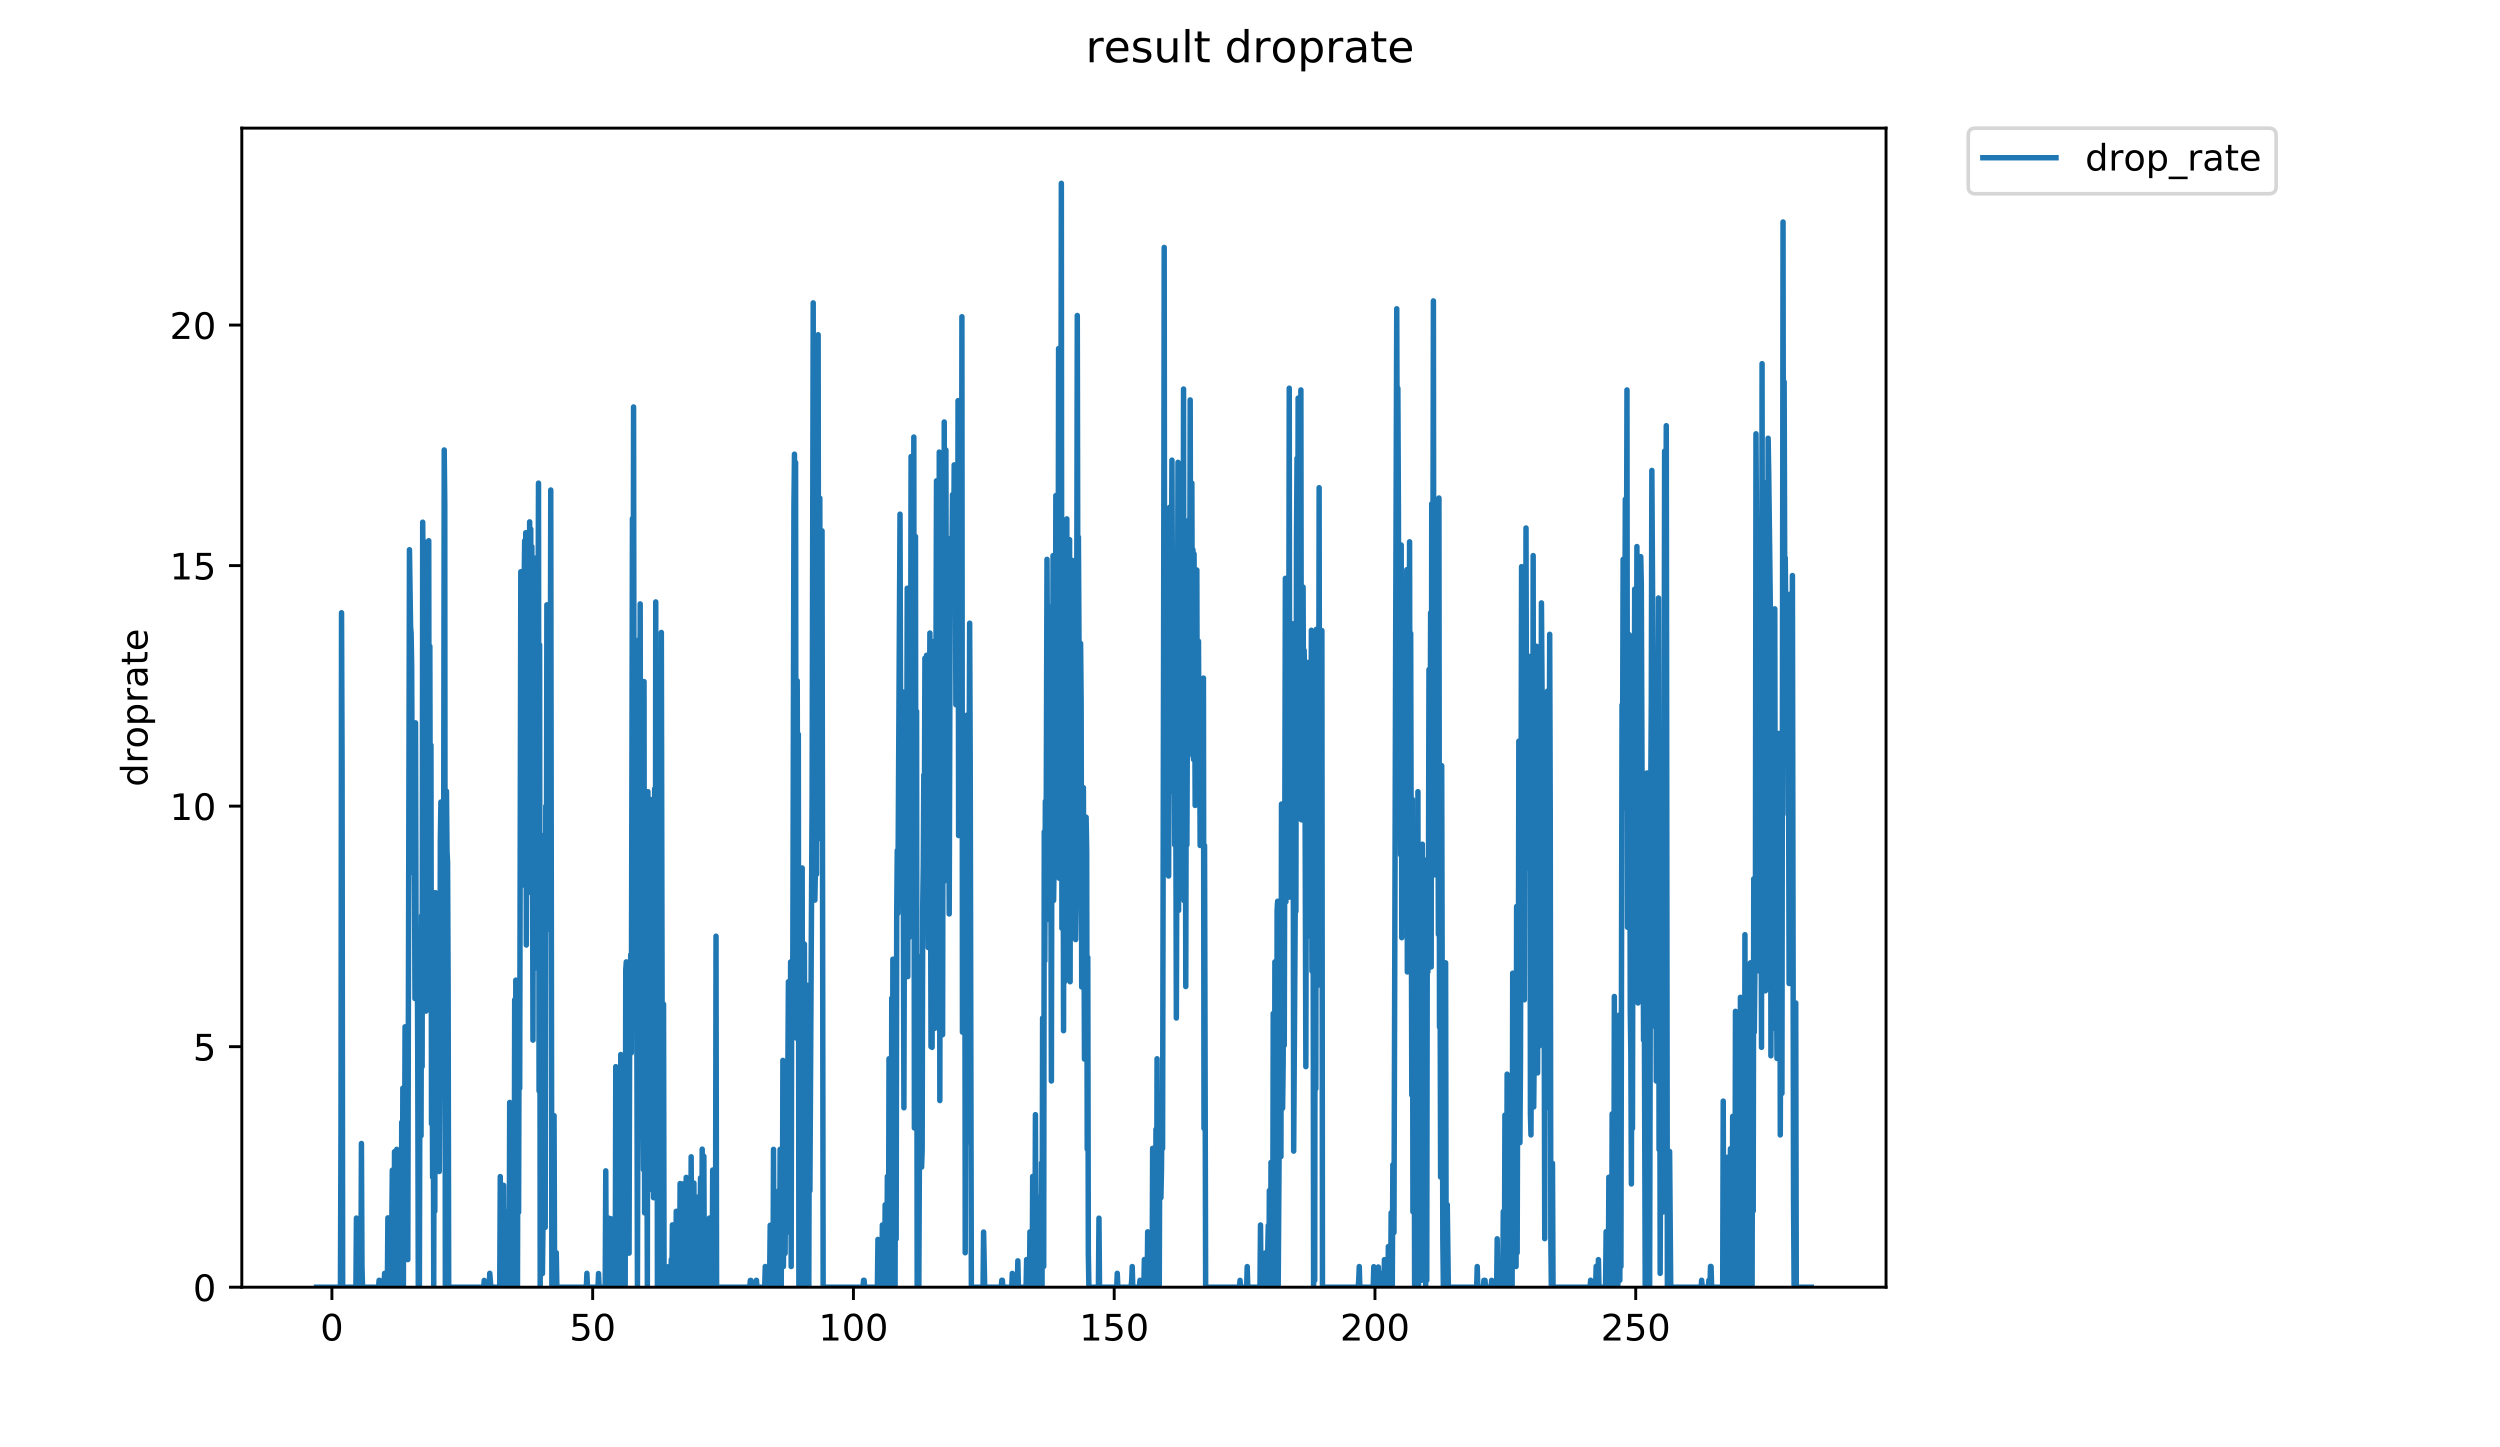 <?xml version="1.0" encoding="utf-8" standalone="no"?>
<!DOCTYPE svg PUBLIC "-//W3C//DTD SVG 1.1//EN"
  "http://www.w3.org/Graphics/SVG/1.1/DTD/svg11.dtd">
<!-- Created with matplotlib (https://matplotlib.org/) -->
<svg height="396pt" version="1.1" viewBox="0 0 684 396" width="684pt" xmlns="http://www.w3.org/2000/svg" xmlns:xlink="http://www.w3.org/1999/xlink">
 <defs>
  <style type="text/css">
*{stroke-linecap:butt;stroke-linejoin:round;}
  </style>
 </defs>
 <g id="figure_1">
  <g id="patch_1">
   <path d="M 0 396 
L 684 396 
L 684 0 
L 0 0 
z
" style="fill:#ffffff;"/>
  </g>
  <g id="axes_1">
   <g id="patch_2">
    <path d="M 66.159 352.174 
L 516.019 352.174 
L 516.019 35.062 
L 66.159 35.062 
z
" style="fill:#ffffff;"/>
   </g>
   <g id="matplotlib.axis_1">
    <g id="xtick_1">
     <g id="line2d_1">
      <defs>
       <path d="M 0 0 
L 0 3.5 
" id="m11b74fe318" style="stroke:#000000;stroke-width:0.8;"/>
      </defs>
      <g>
       <use style="stroke:#000000;stroke-width:0.8;" x="90.809" xlink:href="#m11b74fe318" y="352.174"/>
      </g>
     </g>
     <g id="text_1">
      <!-- 0 -->
      <defs>
       <path d="M 31.781 66.406 
Q 24.172 66.406 20.328 58.906 
Q 16.5 51.422 16.5 36.375 
Q 16.5 21.391 20.328 13.891 
Q 24.172 6.391 31.781 6.391 
Q 39.453 6.391 43.281 13.891 
Q 47.125 21.391 47.125 36.375 
Q 47.125 51.422 43.281 58.906 
Q 39.453 66.406 31.781 66.406 
z
M 31.781 74.219 
Q 44.047 74.219 50.516 64.516 
Q 56.984 54.828 56.984 36.375 
Q 56.984 17.969 50.516 8.266 
Q 44.047 -1.422 31.781 -1.422 
Q 19.531 -1.422 13.062 8.266 
Q 6.594 17.969 6.594 36.375 
Q 6.594 54.828 13.062 64.516 
Q 19.531 74.219 31.781 74.219 
z
" id="DejaVuSans-48"/>
      </defs>
      <g transform="translate(87.627 366.773)scale(0.1 -0.1)">
       <use xlink:href="#DejaVuSans-48"/>
      </g>
     </g>
    </g>
    <g id="xtick_2">
     <g id="line2d_2">
      <g>
       <use style="stroke:#000000;stroke-width:0.8;" x="162.154" xlink:href="#m11b74fe318" y="352.174"/>
      </g>
     </g>
     <g id="text_2">
      <!-- 50 -->
      <defs>
       <path d="M 10.797 72.906 
L 49.516 72.906 
L 49.516 64.594 
L 19.828 64.594 
L 19.828 46.734 
Q 21.969 47.469 24.109 47.828 
Q 26.266 48.188 28.422 48.188 
Q 40.625 48.188 47.75 41.5 
Q 54.891 34.812 54.891 23.391 
Q 54.891 11.625 47.562 5.094 
Q 40.234 -1.422 26.906 -1.422 
Q 22.312 -1.422 17.547 -0.641 
Q 12.797 0.141 7.719 1.703 
L 7.719 11.625 
Q 12.109 9.234 16.797 8.062 
Q 21.484 6.891 26.703 6.891 
Q 35.156 6.891 40.078 11.328 
Q 45.016 15.766 45.016 23.391 
Q 45.016 31 40.078 35.438 
Q 35.156 39.891 26.703 39.891 
Q 22.75 39.891 18.812 39.016 
Q 14.891 38.141 10.797 36.281 
z
" id="DejaVuSans-53"/>
      </defs>
      <g transform="translate(155.791 366.773)scale(0.1 -0.1)">
       <use xlink:href="#DejaVuSans-53"/>
       <use x="63.623" xlink:href="#DejaVuSans-48"/>
      </g>
     </g>
    </g>
    <g id="xtick_3">
     <g id="line2d_3">
      <g>
       <use style="stroke:#000000;stroke-width:0.8;" x="233.499" xlink:href="#m11b74fe318" y="352.174"/>
      </g>
     </g>
     <g id="text_3">
      <!-- 100 -->
      <defs>
       <path d="M 12.406 8.297 
L 28.516 8.297 
L 28.516 63.922 
L 10.984 60.406 
L 10.984 69.391 
L 28.422 72.906 
L 38.281 72.906 
L 38.281 8.297 
L 54.391 8.297 
L 54.391 0 
L 12.406 0 
z
" id="DejaVuSans-49"/>
      </defs>
      <g transform="translate(223.955 366.773)scale(0.1 -0.1)">
       <use xlink:href="#DejaVuSans-49"/>
       <use x="63.623" xlink:href="#DejaVuSans-48"/>
       <use x="127.246" xlink:href="#DejaVuSans-48"/>
      </g>
     </g>
    </g>
    <g id="xtick_4">
     <g id="line2d_4">
      <g>
       <use style="stroke:#000000;stroke-width:0.8;" x="304.844" xlink:href="#m11b74fe318" y="352.174"/>
      </g>
     </g>
     <g id="text_4">
      <!-- 150 -->
      <g transform="translate(295.3 366.773)scale(0.1 -0.1)">
       <use xlink:href="#DejaVuSans-49"/>
       <use x="63.623" xlink:href="#DejaVuSans-53"/>
       <use x="127.246" xlink:href="#DejaVuSans-48"/>
      </g>
     </g>
    </g>
    <g id="xtick_5">
     <g id="line2d_5">
      <g>
       <use style="stroke:#000000;stroke-width:0.8;" x="376.189" xlink:href="#m11b74fe318" y="352.174"/>
      </g>
     </g>
     <g id="text_5">
      <!-- 200 -->
      <defs>
       <path d="M 19.188 8.297 
L 53.609 8.297 
L 53.609 0 
L 7.328 0 
L 7.328 8.297 
Q 12.938 14.109 22.625 23.891 
Q 32.328 33.688 34.812 36.531 
Q 39.547 41.844 41.422 45.531 
Q 43.312 49.219 43.312 52.781 
Q 43.312 58.594 39.234 62.25 
Q 35.156 65.922 28.609 65.922 
Q 23.969 65.922 18.812 64.312 
Q 13.672 62.703 7.812 59.422 
L 7.812 69.391 
Q 13.766 71.781 18.938 73 
Q 24.125 74.219 28.422 74.219 
Q 39.75 74.219 46.484 68.547 
Q 53.219 62.891 53.219 53.422 
Q 53.219 48.922 51.531 44.891 
Q 49.859 40.875 45.406 35.406 
Q 44.188 33.984 37.641 27.219 
Q 31.109 20.453 19.188 8.297 
z
" id="DejaVuSans-50"/>
      </defs>
      <g transform="translate(366.646 366.773)scale(0.1 -0.1)">
       <use xlink:href="#DejaVuSans-50"/>
       <use x="63.623" xlink:href="#DejaVuSans-48"/>
       <use x="127.246" xlink:href="#DejaVuSans-48"/>
      </g>
     </g>
    </g>
    <g id="xtick_6">
     <g id="line2d_6">
      <g>
       <use style="stroke:#000000;stroke-width:0.8;" x="447.534" xlink:href="#m11b74fe318" y="352.174"/>
      </g>
     </g>
     <g id="text_6">
      <!-- 250 -->
      <g transform="translate(437.991 366.773)scale(0.1 -0.1)">
       <use xlink:href="#DejaVuSans-50"/>
       <use x="63.623" xlink:href="#DejaVuSans-53"/>
       <use x="127.246" xlink:href="#DejaVuSans-48"/>
      </g>
     </g>
    </g>
   </g>
   <g id="matplotlib.axis_2">
    <g id="ytick_1">
     <g id="line2d_7">
      <defs>
       <path d="M 0 0 
L -3.5 0 
" id="mced2509f67" style="stroke:#000000;stroke-width:0.8;"/>
      </defs>
      <g>
       <use style="stroke:#000000;stroke-width:0.8;" x="66.159" xlink:href="#mced2509f67" y="352.174"/>
      </g>
     </g>
     <g id="text_7">
      <!-- 0 -->
      <g transform="translate(52.796 355.973)scale(0.1 -0.1)">
       <use xlink:href="#DejaVuSans-48"/>
      </g>
     </g>
    </g>
    <g id="ytick_2">
     <g id="line2d_8">
      <g>
       <use style="stroke:#000000;stroke-width:0.8;" x="66.159" xlink:href="#mced2509f67" y="286.366"/>
      </g>
     </g>
     <g id="text_8">
      <!-- 5 -->
      <g transform="translate(52.796 290.165)scale(0.1 -0.1)">
       <use xlink:href="#DejaVuSans-53"/>
      </g>
     </g>
    </g>
    <g id="ytick_3">
     <g id="line2d_9">
      <g>
       <use style="stroke:#000000;stroke-width:0.8;" x="66.159" xlink:href="#mced2509f67" y="220.557"/>
      </g>
     </g>
     <g id="text_9">
      <!-- 10 -->
      <g transform="translate(46.434 224.356)scale(0.1 -0.1)">
       <use xlink:href="#DejaVuSans-49"/>
       <use x="63.623" xlink:href="#DejaVuSans-48"/>
      </g>
     </g>
    </g>
    <g id="ytick_4">
     <g id="line2d_10">
      <g>
       <use style="stroke:#000000;stroke-width:0.8;" x="66.159" xlink:href="#mced2509f67" y="154.748"/>
      </g>
     </g>
     <g id="text_10">
      <!-- 15 -->
      <g transform="translate(46.434 158.548)scale(0.1 -0.1)">
       <use xlink:href="#DejaVuSans-49"/>
       <use x="63.623" xlink:href="#DejaVuSans-53"/>
      </g>
     </g>
    </g>
    <g id="ytick_5">
     <g id="line2d_11">
      <g>
       <use style="stroke:#000000;stroke-width:0.8;" x="66.159" xlink:href="#mced2509f67" y="88.94"/>
      </g>
     </g>
     <g id="text_11">
      <!-- 20 -->
      <g transform="translate(46.434 92.739)scale(0.1 -0.1)">
       <use xlink:href="#DejaVuSans-50"/>
       <use x="63.623" xlink:href="#DejaVuSans-48"/>
      </g>
     </g>
    </g>
    <g id="text_12">
     <!-- droprate -->
     <defs>
      <path d="M 45.406 46.391 
L 45.406 75.984 
L 54.391 75.984 
L 54.391 0 
L 45.406 0 
L 45.406 8.203 
Q 42.578 3.328 38.25 0.953 
Q 33.938 -1.422 27.875 -1.422 
Q 17.969 -1.422 11.734 6.484 
Q 5.516 14.406 5.516 27.297 
Q 5.516 40.188 11.734 48.094 
Q 17.969 56 27.875 56 
Q 33.938 56 38.25 53.625 
Q 42.578 51.266 45.406 46.391 
z
M 14.797 27.297 
Q 14.797 17.391 18.875 11.75 
Q 22.953 6.109 30.078 6.109 
Q 37.203 6.109 41.297 11.75 
Q 45.406 17.391 45.406 27.297 
Q 45.406 37.203 41.297 42.844 
Q 37.203 48.484 30.078 48.484 
Q 22.953 48.484 18.875 42.844 
Q 14.797 37.203 14.797 27.297 
z
" id="DejaVuSans-100"/>
      <path d="M 41.109 46.297 
Q 39.594 47.172 37.812 47.578 
Q 36.031 48 33.891 48 
Q 26.266 48 22.188 43.047 
Q 18.109 38.094 18.109 28.812 
L 18.109 0 
L 9.078 0 
L 9.078 54.688 
L 18.109 54.688 
L 18.109 46.188 
Q 20.953 51.172 25.484 53.578 
Q 30.031 56 36.531 56 
Q 37.453 56 38.578 55.875 
Q 39.703 55.766 41.062 55.516 
z
" id="DejaVuSans-114"/>
      <path d="M 30.609 48.391 
Q 23.391 48.391 19.188 42.75 
Q 14.984 37.109 14.984 27.297 
Q 14.984 17.484 19.156 11.844 
Q 23.344 6.203 30.609 6.203 
Q 37.797 6.203 41.984 11.859 
Q 46.188 17.531 46.188 27.297 
Q 46.188 37.016 41.984 42.703 
Q 37.797 48.391 30.609 48.391 
z
M 30.609 56 
Q 42.328 56 49.016 48.375 
Q 55.719 40.766 55.719 27.297 
Q 55.719 13.875 49.016 6.219 
Q 42.328 -1.422 30.609 -1.422 
Q 18.844 -1.422 12.172 6.219 
Q 5.516 13.875 5.516 27.297 
Q 5.516 40.766 12.172 48.375 
Q 18.844 56 30.609 56 
z
" id="DejaVuSans-111"/>
      <path d="M 18.109 8.203 
L 18.109 -20.797 
L 9.078 -20.797 
L 9.078 54.688 
L 18.109 54.688 
L 18.109 46.391 
Q 20.953 51.266 25.266 53.625 
Q 29.594 56 35.594 56 
Q 45.562 56 51.781 48.094 
Q 58.016 40.188 58.016 27.297 
Q 58.016 14.406 51.781 6.484 
Q 45.562 -1.422 35.594 -1.422 
Q 29.594 -1.422 25.266 0.953 
Q 20.953 3.328 18.109 8.203 
z
M 48.688 27.297 
Q 48.688 37.203 44.609 42.844 
Q 40.531 48.484 33.406 48.484 
Q 26.266 48.484 22.188 42.844 
Q 18.109 37.203 18.109 27.297 
Q 18.109 17.391 22.188 11.75 
Q 26.266 6.109 33.406 6.109 
Q 40.531 6.109 44.609 11.75 
Q 48.688 17.391 48.688 27.297 
z
" id="DejaVuSans-112"/>
      <path d="M 34.281 27.484 
Q 23.391 27.484 19.188 25 
Q 14.984 22.516 14.984 16.5 
Q 14.984 11.719 18.141 8.906 
Q 21.297 6.109 26.703 6.109 
Q 34.188 6.109 38.703 11.406 
Q 43.219 16.703 43.219 25.484 
L 43.219 27.484 
z
M 52.203 31.203 
L 52.203 0 
L 43.219 0 
L 43.219 8.297 
Q 40.141 3.328 35.547 0.953 
Q 30.953 -1.422 24.312 -1.422 
Q 15.922 -1.422 10.953 3.297 
Q 6 8.016 6 15.922 
Q 6 25.141 12.172 29.828 
Q 18.359 34.516 30.609 34.516 
L 43.219 34.516 
L 43.219 35.406 
Q 43.219 41.609 39.141 45 
Q 35.062 48.391 27.688 48.391 
Q 23 48.391 18.547 47.266 
Q 14.109 46.141 10.016 43.891 
L 10.016 52.203 
Q 14.938 54.109 19.578 55.047 
Q 24.219 56 28.609 56 
Q 40.484 56 46.344 49.844 
Q 52.203 43.703 52.203 31.203 
z
" id="DejaVuSans-97"/>
      <path d="M 18.312 70.219 
L 18.312 54.688 
L 36.812 54.688 
L 36.812 47.703 
L 18.312 47.703 
L 18.312 18.016 
Q 18.312 11.328 20.141 9.422 
Q 21.969 7.516 27.594 7.516 
L 36.812 7.516 
L 36.812 0 
L 27.594 0 
Q 17.188 0 13.234 3.875 
Q 9.281 7.766 9.281 18.016 
L 9.281 47.703 
L 2.688 47.703 
L 2.688 54.688 
L 9.281 54.688 
L 9.281 70.219 
z
" id="DejaVuSans-116"/>
      <path d="M 56.203 29.594 
L 56.203 25.203 
L 14.891 25.203 
Q 15.484 15.922 20.484 11.062 
Q 25.484 6.203 34.422 6.203 
Q 39.594 6.203 44.453 7.469 
Q 49.312 8.734 54.109 11.281 
L 54.109 2.781 
Q 49.266 0.734 44.188 -0.344 
Q 39.109 -1.422 33.891 -1.422 
Q 20.797 -1.422 13.156 6.188 
Q 5.516 13.812 5.516 26.812 
Q 5.516 40.234 12.766 48.109 
Q 20.016 56 32.328 56 
Q 43.359 56 49.781 48.891 
Q 56.203 41.797 56.203 29.594 
z
M 47.219 32.234 
Q 47.125 39.594 43.094 43.984 
Q 39.062 48.391 32.422 48.391 
Q 24.906 48.391 20.391 44.141 
Q 15.875 39.891 15.188 32.172 
z
" id="DejaVuSans-101"/>
     </defs>
     <g transform="translate(40.354 215.236)rotate(-90)scale(0.1 -0.1)">
      <use xlink:href="#DejaVuSans-100"/>
      <use x="63.477" xlink:href="#DejaVuSans-114"/>
      <use x="104.559" xlink:href="#DejaVuSans-111"/>
      <use x="165.74" xlink:href="#DejaVuSans-112"/>
      <use x="229.217" xlink:href="#DejaVuSans-114"/>
      <use x="270.33" xlink:href="#DejaVuSans-97"/>
      <use x="331.609" xlink:href="#DejaVuSans-116"/>
      <use x="370.818" xlink:href="#DejaVuSans-101"/>
     </g>
    </g>
   </g>
   <g id="line2d_12">
    <path clip-path="url(#p932a69e09e)" d="M 86.607 352.174 
L 93.142 352.174 
L 93.292 308.68 
L 93.443 167.646 
L 93.595 209.885 
L 93.749 352.174 
L 97.373 352.174 
L 97.523 333.264 
L 97.675 352.174 
L 98.735 352.174 
L 98.886 312.858 
L 99.037 346.501 
L 99.193 352.174 
L 103.568 352.174 
L 103.719 350.302 
L 103.871 350.299 
L 104.021 352.174 
L 105.077 352.174 
L 105.227 348.387 
L 105.527 352.174 
L 105.976 352.174 
L 106.126 333.209 
L 106.278 352.174 
L 107.034 352.174 
L 107.336 320.164 
L 107.489 352.174 
L 107.79 352.174 
L 107.943 315.099 
L 108.094 352.174 
L 108.396 352.174 
L 108.546 314.462 
L 108.697 352.174 
L 108.848 352.174 
L 109.155 318.9 
L 109.305 352.174 
L 109.458 326.111 
L 109.609 352.174 
L 109.76 352.174 
L 109.911 307.048 
L 110.062 352.174 
L 110.213 297.725 
L 110.365 352.174 
L 110.516 299.527 
L 110.67 322.597 
L 110.821 280.928 
L 110.972 337.111 
L 111.123 291.834 
L 111.274 310.69 
L 111.425 293.72 
L 111.575 344.632 
L 112.028 150.411 
L 112.33 171.412 
L 112.481 173.295 
L 112.631 182.467 
L 112.782 216.409 
L 112.933 197.994 
L 113.235 239.036 
L 113.386 235.265 
L 113.537 273.204 
L 113.688 197.773 
L 113.839 259.778 
L 113.99 263.549 
L 114.141 254.121 
L 114.291 288.063 
L 114.442 352.174 
L 114.593 297.491 
L 114.744 352.174 
L 114.894 285.987 
L 115.195 310.75 
L 115.346 250.496 
L 115.497 291.834 
L 115.648 142.869 
L 115.798 160.903 
L 115.948 164.691 
L 116.099 148.234 
L 116.551 276.641 
L 116.702 226.017 
L 116.852 268.728 
L 117.002 251.948 
L 117.153 252.236 
L 117.303 147.941 
L 117.454 265.061 
L 117.604 176.81 
L 117.755 246.579 
L 117.909 203.873 
L 118.061 307.495 
L 118.212 280.52 
L 118.363 322.09 
L 118.514 274.752 
L 118.665 352.174 
L 118.817 269.679 
L 118.967 331.373 
L 119.117 244.229 
L 119.268 254.121 
L 119.569 306.789 
L 119.72 246.579 
L 119.872 288.519 
L 120.023 254.68 
L 120.176 320.526 
L 120.327 295.605 
L 120.478 229.958 
L 120.63 219.435 
L 121.084 273.317 
L 121.235 233.888 
L 121.387 229.783 
L 121.538 123.111 
L 121.689 138.132 
L 121.84 352.174 
L 121.995 352.174 
L 122.149 216.467 
L 122.301 232.861 
L 122.455 235.878 
L 122.607 270.146 
L 122.759 352.174 
L 132.333 352.174 
L 132.487 350.323 
L 132.637 352.174 
L 133.846 352.174 
L 133.996 348.376 
L 134.298 352.174 
L 136.725 352.174 
L 136.875 321.917 
L 137.026 352.174 
L 137.48 352.174 
L 137.63 346.476 
L 137.783 324.289 
L 137.934 352.174 
L 138.545 352.174 
L 138.697 331.638 
L 138.848 331.462 
L 138.999 352.174 
L 139.3 352.174 
L 139.452 301.624 
L 139.604 352.174 
L 139.755 338.975 
L 139.906 352.174 
L 140.059 307.495 
L 140.211 352.174 
L 140.363 352.174 
L 140.513 310.511 
L 140.664 352.174 
L 140.816 273.541 
L 140.97 352.174 
L 141.123 268.163 
L 141.277 352.174 
L 141.427 308.929 
L 141.58 352.174 
L 141.732 284.965 
L 141.884 331.696 
L 142.035 276.749 
L 142.187 297.802 
L 142.491 156.426 
L 142.641 242.335 
L 142.792 211.357 
L 142.945 211.957 
L 143.095 161.178 
L 143.247 215.307 
L 143.399 159.609 
L 143.549 147.941 
L 143.7 189.777 
L 143.85 145.753 
L 144.002 258.563 
L 144.154 191.847 
L 144.304 244.384 
L 144.455 190.01 
L 144.607 201.969 
L 144.759 204.688 
L 144.911 142.783 
L 145.063 215.89 
L 145.214 144.755 
L 145.364 219.801 
L 145.515 149.541 
L 145.818 284.582 
L 145.968 176.053 
L 146.118 265.061 
L 146.271 152.698 
L 146.424 264.801 
L 146.879 167.873 
L 147.182 178.944 
L 147.334 132.185 
L 147.487 298.491 
L 147.64 176.435 
L 147.794 352.174 
L 147.946 269.796 
L 148.098 262.562 
L 148.403 348.456 
L 148.555 335.276 
L 149.011 228.432 
L 149.167 335.813 
L 149.321 220.557 
L 149.472 254.541 
L 149.625 165.47 
L 149.776 184.832 
L 149.928 225.044 
L 150.08 189.059 
L 150.231 199.438 
L 150.384 193.936 
L 150.535 207.395 
L 150.686 134.066 
L 150.988 352.174 
L 151.44 352.174 
L 151.592 305.235 
L 151.743 352.174 
L 151.894 352.174 
L 152.197 342.732 
L 152.349 352.174 
L 160.423 352.174 
L 160.575 348.381 
L 160.726 352.174 
L 163.607 352.174 
L 163.759 348.435 
L 163.911 352.174 
L 165.583 352.174 
L 165.735 320.346 
L 165.888 352.174 
L 166.344 352.174 
L 166.494 333.264 
L 166.645 352.174 
L 166.949 352.174 
L 167.1 333.425 
L 167.25 352.174 
L 167.704 352.174 
L 167.857 333.584 
L 168.01 352.174 
L 168.324 352.174 
L 168.474 291.834 
L 168.629 352.174 
L 168.93 352.174 
L 169.084 302.542 
L 169.236 352.174 
L 169.386 299.301 
L 169.693 352.174 
L 169.845 288.519 
L 169.996 352.174 
L 170.146 304.966 
L 170.296 314.299 
L 170.447 310.69 
L 170.6 329.771 
L 170.75 320.118 
L 170.902 327.801 
L 171.052 352.174 
L 171.203 265.311 
L 171.353 263.167 
L 171.656 312.633 
L 171.806 302.936 
L 171.96 304.179 
L 172.113 342.866 
L 172.267 283.585 
L 172.573 261.212 
L 172.724 288.063 
L 173.036 141.877 
L 173.192 222.745 
L 173.344 111.343 
L 173.499 226.824 
L 173.651 200.74 
L 173.801 227.722 
L 173.951 278.317 
L 174.101 221.504 
L 174.401 352.174 
L 174.855 174.962 
L 175.005 253.839 
L 175.156 165.229 
L 175.306 276.532 
L 175.456 291.573 
L 175.606 248.017 
L 175.908 293.552 
L 176.058 320.026 
L 176.209 186.476 
L 176.363 331.84 
L 176.514 254.262 
L 176.815 308.742 
L 176.965 297.334 
L 177.115 352.174 
L 177.267 216.603 
L 177.417 325.661 
L 177.567 299.376 
L 177.725 248.838 
L 177.881 272.186 
L 178.039 218.754 
L 178.197 321.691 
L 178.506 248.761 
L 178.657 240.922 
L 178.808 327.696 
L 178.958 295.197 
L 179.108 215.823 
L 179.259 320.072 
L 179.41 164.685 
L 179.563 288.699 
L 179.714 211.957 
L 179.866 352.174 
L 180.018 232.181 
L 180.171 352.174 
L 180.791 352.174 
L 180.942 173.039 
L 181.243 318.184 
L 181.394 306.789 
L 181.544 274.752 
L 181.695 352.174 
L 182.605 352.174 
L 182.757 346.589 
L 182.91 352.174 
L 183.063 352.174 
L 183.216 350.313 
L 183.367 352.174 
L 183.517 350.278 
L 183.667 344.599 
L 183.817 352.174 
L 183.968 335.13 
L 184.118 340.812 
L 184.268 352.174 
L 184.42 344.675 
L 184.72 352.174 
L 184.87 352.174 
L 185.021 331.402 
L 185.172 344.653 
L 185.323 340.877 
L 185.473 352.174 
L 185.623 342.705 
L 185.774 352.174 
L 185.924 352.174 
L 186.075 323.808 
L 186.229 352.174 
L 186.387 352.174 
L 186.537 323.93 
L 186.687 352.174 
L 186.842 352.174 
L 186.992 323.89 
L 187.143 342.719 
L 187.293 333.318 
L 187.594 352.174 
L 187.746 322.133 
L 187.896 352.174 
L 188.198 352.174 
L 188.348 337.067 
L 188.499 352.174 
L 188.651 329.708 
L 188.801 352.174 
L 188.951 352.174 
L 189.103 316.5 
L 189.253 352.174 
L 189.403 352.174 
L 189.553 331.373 
L 189.703 350.28 
L 189.853 323.686 
L 190.003 352.174 
L 190.305 352.174 
L 190.455 331.343 
L 190.611 352.174 
L 190.761 350.289 
L 190.911 327.52 
L 191.062 352.174 
L 191.362 352.174 
L 191.666 322.261 
L 191.818 352.174 
L 191.969 352.174 
L 192.12 314.407 
L 192.272 352.174 
L 192.423 346.509 
L 192.573 316.347 
L 192.723 352.174 
L 192.874 348.397 
L 193.024 338.918 
L 193.175 352.174 
L 193.482 333.792 
L 193.632 352.174 
L 193.783 352.174 
L 194.083 333.264 
L 194.385 352.174 
L 194.537 333.505 
L 194.689 352.174 
L 194.841 352.174 
L 194.991 320.118 
L 195.142 322.004 
L 195.3 352.174 
L 195.751 352.174 
L 195.902 256.144 
L 196.054 352.174 
L 205.141 352.174 
L 205.294 350.318 
L 205.447 350.318 
L 205.601 352.174 
L 206.806 352.174 
L 206.957 350.286 
L 207.107 352.174 
L 209.222 352.174 
L 209.373 346.517 
L 209.523 352.174 
L 210.427 352.174 
L 210.578 348.408 
L 210.729 335.228 
L 210.88 352.174 
L 211.482 352.174 
L 211.633 314.462 
L 211.783 352.174 
L 212.235 352.174 
L 212.386 348.392 
L 212.536 333.291 
L 212.686 352.174 
L 212.837 352.174 
L 212.987 346.493 
L 213.137 325.699 
L 213.287 352.174 
L 213.438 314.462 
L 213.591 352.174 
L 213.742 352.174 
L 213.893 322.09 
L 214.043 346.509 
L 214.194 290.126 
L 214.346 346.525 
L 214.498 309.113 
L 214.803 342.944 
L 215.106 299.301 
L 215.257 312.633 
L 215.559 292.006 
L 215.709 268.608 
L 215.86 337.089 
L 216.01 287.878 
L 216.161 312.462 
L 216.314 263.194 
L 216.465 346.517 
L 216.615 263.295 
L 216.765 276.532 
L 216.915 261.142 
L 217.217 138.741 
L 217.367 124.266 
L 217.517 276.423 
L 217.668 126.545 
L 217.818 283.998 
L 218.12 186.238 
L 218.27 250.057 
L 218.421 200.89 
L 218.571 352.174 
L 218.722 288.246 
L 218.873 352.174 
L 219.024 301.262 
L 219.325 348.397 
L 219.476 237.479 
L 219.627 352.174 
L 219.778 273.091 
L 219.929 352.174 
L 220.081 258.296 
L 220.232 323.93 
L 220.383 297.647 
L 220.534 316.398 
L 220.684 352.174 
L 220.836 269.561 
L 220.987 352.174 
L 221.138 273.091 
L 221.288 352.174 
L 221.439 293.72 
L 221.59 325.813 
L 222.193 217.716 
L 222.493 82.871 
L 222.642 232.522 
L 222.793 181.735 
L 222.943 246.275 
L 223.095 237.643 
L 223.245 202.995 
L 223.396 239.198 
L 223.547 144.457 
L 223.697 187.889 
L 223.848 91.583 
L 223.998 229.432 
L 224.299 136.284 
L 224.451 210.49 
L 224.603 145.642 
L 224.755 159.335 
L 224.907 145.241 
L 225.212 352.174 
L 236.117 352.174 
L 236.268 350.283 
L 236.418 350.286 
L 236.569 352.174 
L 240.052 352.174 
L 240.204 339.106 
L 240.356 352.174 
L 240.507 352.174 
L 240.658 346.541 
L 240.81 352.174 
L 241.263 352.174 
L 241.413 335.155 
L 241.567 341.052 
L 241.72 352.174 
L 242.022 352.174 
L 242.174 329.643 
L 242.325 352.174 
L 242.628 352.174 
L 242.779 321.874 
L 242.93 352.174 
L 243.08 352.174 
L 243.23 289.68 
L 243.381 352.174 
L 243.531 331.343 
L 243.681 352.174 
L 243.831 350.278 
L 243.982 273.091 
L 244.133 352.174 
L 244.285 262.435 
L 244.435 344.61 
L 244.589 277.814 
L 244.89 352.174 
L 245.04 282.105 
L 245.19 338.975 
L 245.341 250.057 
L 245.491 232.695 
L 245.641 249.91 
L 246.243 140.68 
L 246.544 242.493 
L 246.696 215.502 
L 246.851 238.68 
L 247.001 189.31 
L 247.308 303.09 
L 247.459 244.229 
L 247.611 264.678 
L 247.914 246.88 
L 248.064 216.018 
L 248.216 160.936 
L 248.366 267.199 
L 248.516 187.416 
L 248.668 256.555 
L 248.969 161.725 
L 249.12 199.219 
L 249.27 124.921 
L 249.421 218.294 
L 249.571 181.98 
L 249.721 183.628 
L 249.872 219.99 
L 250.022 119.575 
L 250.172 308.617 
L 250.322 285.892 
L 250.473 146.772 
L 250.624 290.215 
L 250.778 194.604 
L 250.933 352.174 
L 251.084 261.534 
L 251.234 352.174 
L 251.392 352.174 
L 251.543 318.281 
L 251.693 316.296 
L 251.844 305.033 
L 252.151 319.316 
L 252.302 314.676 
L 252.453 248.017 
L 252.603 236.986 
L 252.753 212.035 
L 252.904 225.474 
L 253.054 180.088 
L 253.205 199.438 
L 253.356 201.755 
L 253.509 179.287 
L 253.964 259.246 
L 254.265 201.539 
L 254.417 173.205 
L 254.72 286.366 
L 254.871 265.806 
L 255.022 286.553 
L 255.172 175.545 
L 255.323 234.76 
L 255.474 213.234 
L 255.625 212.437 
L 255.777 281.332 
L 256.229 131.555 
L 256.381 228.432 
L 256.533 177.561 
L 256.685 178.305 
L 256.835 225.837 
L 256.986 123.685 
L 257.136 301.116 
L 257.287 214.127 
L 257.589 267.442 
L 257.74 229.958 
L 257.892 283.098 
L 258.043 195.442 
L 258.194 241.24 
L 258.344 115.453 
L 258.494 202.351 
L 258.646 180.418 
L 258.798 123.111 
L 258.95 193.487 
L 259.101 173.295 
L 259.253 185.309 
L 259.403 176.306 
L 259.706 250.057 
L 260.007 147.352 
L 260.157 152.297 
L 260.308 150.411 
L 260.459 151.723 
L 260.609 135.326 
L 260.76 159.84 
L 260.911 156.068 
L 261.063 127.188 
L 261.215 165.218 
L 261.369 137.44 
L 261.52 192.809 
L 261.67 149.541 
L 261.821 146.345 
L 261.971 187.653 
L 262.122 109.622 
L 262.274 228.608 
L 262.425 173.806 
L 262.576 221.504 
L 262.877 149.249 
L 263.027 216.018 
L 263.177 86.664 
L 263.328 282.406 
L 263.632 215.89 
L 263.782 269.325 
L 263.933 201.324 
L 264.084 342.759 
L 264.235 250.496 
L 264.386 312.633 
L 264.537 195.667 
L 264.689 277.072 
L 264.839 267.321 
L 265.143 211.288 
L 265.297 170.505 
L 265.45 207.581 
L 265.763 352.174 
L 268.958 352.174 
L 269.109 337.089 
L 269.413 352.174 
L 273.943 352.174 
L 274.093 350.275 
L 274.243 350.278 
L 274.393 352.174 
L 276.811 352.174 
L 276.962 348.403 
L 277.114 352.174 
L 278.323 352.174 
L 278.481 344.962 
L 278.631 352.174 
L 280.738 352.174 
L 280.888 344.61 
L 281.038 352.174 
L 281.64 352.174 
L 281.79 337.046 
L 281.94 352.174 
L 282.39 352.174 
L 282.541 321.874 
L 282.691 352.174 
L 283.14 352.174 
L 283.291 304.966 
L 283.444 352.174 
L 283.901 352.174 
L 284.05 327.52 
L 284.2 352.174 
L 284.35 352.174 
L 284.5 327.52 
L 284.65 331.373 
L 284.805 352.174 
L 284.954 318.135 
L 285.105 352.174 
L 285.256 278.529 
L 285.557 346.509 
L 285.707 227.544 
L 285.857 262.91 
L 286.007 219.228 
L 286.157 251.804 
L 286.457 153.042 
L 286.757 223.212 
L 286.907 192.408 
L 287.056 194.765 
L 287.206 202.351 
L 287.356 166.049 
L 287.658 295.767 
L 287.808 217.716 
L 287.96 222.437 
L 288.11 152.01 
L 288.264 246.361 
L 288.417 235.387 
L 288.571 180.258 
L 288.725 209.635 
L 288.878 135.589 
L 289.029 194.234 
L 289.18 182.224 
L 289.33 141.663 
L 289.481 186.713 
L 289.631 95.36 
L 289.781 240.281 
L 289.931 224.741 
L 290.081 141.663 
L 290.232 144.062 
L 290.385 50.163 
L 290.535 253.981 
L 290.836 194.234 
L 290.986 282.004 
L 291.136 182.898 
L 291.285 268.608 
L 291.435 232.522 
L 291.585 224.925 
L 291.885 141.965 
L 292.034 230.798 
L 292.184 164.15 
L 292.334 215.626 
L 292.635 147.647 
L 292.785 268.608 
L 292.934 179.344 
L 293.084 179.593 
L 293.235 176.306 
L 293.385 153.328 
L 293.534 240.281 
L 293.687 163.883 
L 293.84 210.69 
L 293.993 169.734 
L 294.142 191.204 
L 294.292 257.075 
L 294.442 246.123 
L 294.745 86.319 
L 294.899 165.47 
L 295.05 146.934 
L 295.351 199.656 
L 295.502 203.422 
L 295.652 176.053 
L 295.804 192.581 
L 295.956 270.03 
L 296.109 222.228 
L 296.26 233.549 
L 296.412 215.502 
L 296.713 289.769 
L 296.863 272.636 
L 297.013 272.636 
L 297.164 223.583 
L 297.314 232.867 
L 297.464 314.407 
L 297.616 261.922 
L 297.766 342.938 
L 297.918 352.174 
L 300.526 352.174 
L 300.677 333.291 
L 300.827 352.174 
L 305.534 352.174 
L 305.684 348.381 
L 305.835 352.174 
L 309.473 352.174 
L 309.625 350.305 
L 309.776 346.533 
L 309.927 352.174 
L 311.74 352.174 
L 311.891 350.297 
L 312.042 352.174 
L 312.947 352.174 
L 313.097 344.599 
L 313.248 352.174 
L 313.855 352.174 
L 314.005 337.024 
L 314.156 352.174 
L 314.456 352.174 
L 314.608 337.218 
L 314.758 352.174 
L 315.212 352.174 
L 315.362 314.189 
L 315.513 352.174 
L 315.663 321.874 
L 315.813 348.381 
L 315.963 352.174 
L 316.12 352.174 
L 316.27 308.99 
L 316.42 352.174 
L 316.57 289.68 
L 316.721 335.252 
L 316.872 342.705 
L 317.023 299.376 
L 317.173 352.174 
L 317.324 308.867 
L 317.476 305.168 
L 317.626 327.696 
L 317.777 320.118 
L 317.928 303.148 
L 318.078 314.244 
L 318.377 166.317 
L 318.527 67.699 
L 318.677 223.398 
L 318.828 144.457 
L 318.979 159.84 
L 319.129 231.321 
L 319.281 153.152 
L 319.433 221.305 
L 319.584 156.068 
L 319.735 239.681 
L 320.037 138.792 
L 320.188 188.124 
L 320.341 192.526 
L 320.643 125.898 
L 320.946 216.603 
L 321.246 189.075 
L 321.396 231.147 
L 321.547 159.564 
L 321.849 278.529 
L 322.302 126.491 
L 322.457 249.089 
L 322.609 162.81 
L 322.76 150.988 
L 322.912 213.827 
L 323.062 133.127 
L 323.213 216.796 
L 323.364 148.526 
L 323.515 141.965 
L 323.666 188.593 
L 323.818 106.439 
L 323.969 246.427 
L 324.124 221.66 
L 324.274 173.039 
L 324.426 269.913 
L 324.581 195.267 
L 324.733 231.168 
L 324.884 194.991 
L 325.034 206.772 
L 325.184 183.628 
L 325.336 142.187 
L 325.487 181.072 
L 325.637 109.422 
L 325.788 184.593 
L 325.939 136.594 
L 326.089 132.185 
L 326.24 184.112 
L 326.391 150.411 
L 326.545 207.784 
L 326.696 151.561 
L 326.998 220.369 
L 327.148 175.8 
L 327.299 191.665 
L 327.453 155.952 
L 327.605 217.374 
L 327.755 210.345 
L 327.906 175.431 
L 328.056 212.236 
L 328.208 199.874 
L 328.358 231.321 
L 328.809 198.779 
L 328.96 201.539 
L 329.112 207.808 
L 329.262 185.522 
L 329.412 308.742 
L 329.563 231.321 
L 329.863 352.174 
L 339.123 352.174 
L 339.275 350.299 
L 339.426 352.174 
L 341.084 352.174 
L 341.236 346.541 
L 341.387 352.174 
L 344.724 352.174 
L 344.874 335.155 
L 345.025 352.174 
L 345.481 352.174 
L 345.631 346.501 
L 345.784 352.174 
L 346.086 352.174 
L 346.237 342.786 
L 346.388 352.174 
L 346.541 352.174 
L 346.691 350.283 
L 346.994 335.3 
L 347.147 352.174 
L 347.297 325.737 
L 347.448 348.408 
L 347.599 352.174 
L 347.749 318.037 
L 347.901 322.047 
L 348.051 352.174 
L 348.201 352.174 
L 348.353 277.285 
L 348.654 352.174 
L 348.805 263.167 
L 348.958 352.174 
L 349.109 277.072 
L 349.261 352.174 
L 349.413 249.055 
L 349.564 246.579 
L 349.714 352.174 
L 350.164 285.987 
L 350.466 316.45 
L 350.617 219.99 
L 350.767 221.692 
L 350.918 303.218 
L 351.072 291 
L 351.224 258.961 
L 351.374 285.987 
L 351.676 158.232 
L 351.827 246.73 
L 352.131 177.181 
L 352.283 223.357 
L 352.434 179.438 
L 352.586 195.891 
L 352.737 106.213 
L 352.889 245.458 
L 353.196 208.218 
L 353.346 221.879 
L 353.497 170.633 
L 353.647 239.036 
L 353.799 201.539 
L 353.951 314.942 
L 354.409 242.648 
L 354.561 249.348 
L 354.714 148.26 
L 354.867 125.376 
L 355.017 189.544 
L 355.168 108.928 
L 355.319 214.523 
L 355.47 169.529 
L 355.621 195.667 
L 355.771 187.653 
L 355.921 106.69 
L 356.073 224.317 
L 356.224 176.81 
L 356.374 193.097 
L 356.524 160.628 
L 356.674 200.89 
L 356.824 177.947 
L 356.976 188.826 
L 357.28 291.834 
L 357.434 211.684 
L 357.734 181.243 
L 358.035 203.635 
L 358.186 218.867 
L 358.337 256.144 
L 358.489 207.602 
L 358.64 219.246 
L 358.792 172.441 
L 358.944 265.683 
L 359.094 225.655 
L 359.245 223.951 
L 359.397 352.174 
L 359.549 277.179 
L 359.702 350.318 
L 359.856 209.835 
L 360.008 297.88 
L 360.159 172.185 
L 360.311 269.796 
L 360.612 193.097 
L 360.763 230.306 
L 360.914 133.441 
L 361.068 253.786 
L 361.219 183.193 
L 361.369 240.442 
L 361.52 235.097 
L 361.67 172.524 
L 361.825 352.174 
L 371.592 352.174 
L 371.744 350.302 
L 371.895 346.533 
L 372.047 352.174 
L 375.715 352.174 
L 375.867 346.573 
L 376.023 352.174 
L 376.951 352.174 
L 377.105 346.652 
L 377.258 352.174 
L 377.714 352.174 
L 377.866 348.414 
L 378.169 352.174 
L 378.63 352.174 
L 378.781 344.642 
L 378.938 352.174 
L 379.091 352.174 
L 379.243 346.55 
L 379.395 352.174 
L 379.701 352.174 
L 379.854 341.052 
L 380.007 352.174 
L 380.159 352.174 
L 380.315 343.034 
L 380.466 352.174 
L 380.62 331.811 
L 380.929 352.174 
L 381.081 318.665 
L 381.238 323.047 
L 381.39 337.218 
L 381.844 178.197 
L 382.149 84.478 
L 382.302 136.225 
L 382.453 106.213 
L 382.607 139.59 
L 382.76 210.69 
L 382.913 158.838 
L 383.217 233.888 
L 383.368 149.108 
L 383.519 256.555 
L 383.674 173.367 
L 383.826 240 
L 383.977 241.398 
L 384.128 169.529 
L 384.28 239.841 
L 384.433 233.03 
L 384.586 242.182 
L 384.893 155.87 
L 385.045 265.929 
L 385.196 170.051 
L 385.357 250.656 
L 385.66 148.234 
L 385.811 242.807 
L 385.962 173.295 
L 386.268 299.602 
L 386.422 218.703 
L 386.573 331.55 
L 386.724 271.092 
L 386.878 256.049 
L 387.033 352.174 
L 387.184 228.608 
L 387.335 352.174 
L 387.487 279.365 
L 387.793 352.174 
L 387.944 216.603 
L 388.095 352.174 
L 388.247 297.725 
L 388.399 292.263 
L 388.552 326.148 
L 388.702 299.452 
L 388.854 350.299 
L 389.155 230.973 
L 389.305 312.519 
L 389.456 235.097 
L 389.607 348.414 
L 389.757 329.482 
L 389.908 289.769 
L 390.058 352.174 
L 390.208 295.361 
L 390.36 350.307 
L 390.511 250.057 
L 390.663 265.929 
L 390.813 248.316 
L 390.964 183.193 
L 391.116 258.43 
L 391.419 167.646 
L 391.571 264.554 
L 391.722 137.826 
L 391.874 167.91 
L 392.025 162.269 
L 392.18 82.331 
L 392.331 226.557 
L 392.482 144.755 
L 392.633 239.359 
L 392.935 160.115 
L 393.087 235.765 
L 393.238 155.03 
L 393.543 255.643 
L 393.695 136.254 
L 393.846 281.03 
L 393.996 263.422 
L 394.147 322.047 
L 394.299 288.154 
L 394.45 209.479 
L 394.752 338.956 
L 394.907 352.174 
L 395.363 352.174 
L 395.514 263.422 
L 395.664 344.653 
L 395.966 329.579 
L 396.27 352.174 
L 404.015 352.174 
L 404.166 346.525 
L 404.317 352.174 
L 405.848 352.174 
L 405.999 350.289 
L 406.151 352.174 
L 406.303 350.297 
L 406.454 352.174 
L 407.969 352.174 
L 408.122 350.307 
L 408.275 352.174 
L 409.482 352.174 
L 409.633 338.937 
L 409.783 352.174 
L 410.233 352.174 
L 410.386 348.44 
L 410.536 352.174 
L 411.141 352.174 
L 411.292 331.462 
L 411.443 352.174 
L 411.594 352.174 
L 411.745 305.101 
L 411.895 352.174 
L 412.046 352.174 
L 412.197 348.414 
L 412.348 293.887 
L 412.499 327.731 
L 412.65 322.047 
L 412.803 346.573 
L 412.953 337.111 
L 413.104 314.407 
L 413.254 352.174 
L 413.407 309.174 
L 413.562 352.174 
L 413.718 352.174 
L 413.874 266.257 
L 414.031 332.26 
L 414.187 281.079 
L 414.494 339.05 
L 414.645 270.976 
L 414.795 346.517 
L 414.945 248.017 
L 415.096 342.759 
L 415.248 290.215 
L 415.399 289.859 
L 415.548 202.781 
L 415.851 312.633 
L 416.003 290.391 
L 416.305 155.03 
L 416.456 199.874 
L 416.606 204.247 
L 416.757 201.539 
L 417.059 273.541 
L 417.211 175.683 
L 417.365 224.084 
L 417.515 144.457 
L 417.665 206.563 
L 417.967 237.479 
L 418.272 180.662 
L 418.422 198.558 
L 418.572 179.593 
L 418.722 304.762 
L 418.873 310.511 
L 419.173 249.91 
L 419.324 269.325 
L 419.475 152.01 
L 419.624 302.865 
L 419.924 268.728 
L 420.074 198.779 
L 420.228 224.084 
L 420.378 176.81 
L 420.528 196.885 
L 420.679 293.552 
L 420.83 226.557 
L 420.981 280.623 
L 421.132 286.177 
L 421.284 277.072 
L 421.437 214.414 
L 421.587 233.719 
L 421.738 164.96 
L 422.489 274.529 
L 422.639 338.899 
L 422.789 231.147 
L 422.939 274.418 
L 423.09 245 
L 423.241 303.077 
L 423.391 189.075 
L 423.541 244.229 
L 423.693 213.63 
L 423.845 223.174 
L 423.996 173.551 
L 424.147 222.252 
L 424.299 338.444 
L 424.45 352.174 
L 424.608 352.174 
L 424.758 318.281 
L 424.909 352.174 
L 435.05 352.174 
L 435.2 350.275 
L 435.349 352.174 
L 436.561 352.174 
L 436.711 346.476 
L 436.867 352.174 
L 437.175 352.174 
L 437.326 344.632 
L 437.477 352.174 
L 439.28 352.174 
L 439.43 336.98 
L 439.58 352.174 
L 440.029 352.174 
L 440.181 322.09 
L 440.331 352.174 
L 440.481 352.174 
L 440.631 348.381 
L 440.781 352.174 
L 440.931 352.174 
L 441.08 304.762 
L 441.23 352.174 
L 441.53 352.174 
L 441.681 272.636 
L 441.831 352.174 
L 442.131 352.174 
L 442.281 293.298 
L 442.431 344.599 
L 442.581 352.174 
L 442.73 350.275 
L 443.033 277.709 
L 443.184 350.289 
L 443.335 320.072 
L 443.485 346.517 
L 443.785 192.868 
L 443.935 204.247 
L 444.085 153.042 
L 444.235 221.127 
L 444.385 164.691 
L 444.537 181.559 
L 444.687 136.594 
L 444.838 180.335 
L 444.988 163.069 
L 445.139 106.69 
L 445.289 253.698 
L 445.439 198.779 
L 445.589 193.097 
L 445.739 173.646 
L 445.892 208.829 
L 446.042 276.641 
L 446.193 287.971 
L 446.344 323.93 
L 446.495 257.893 
L 446.645 308.742 
L 446.795 219.801 
L 446.946 202.566 
L 447.096 227.185 
L 447.246 161.178 
L 447.404 220.195 
L 447.555 189.059 
L 447.707 209.683 
L 447.857 149.541 
L 448.157 274.418 
L 448.307 187.653 
L 448.457 219.419 
L 448.609 172.696 
L 448.76 172.524 
L 448.91 152.297 
L 449.061 159.84 
L 449.368 239.841 
L 449.52 236.096 
L 449.672 284.582 
L 449.823 252.663 
L 450.127 352.174 
L 450.279 241.713 
L 450.432 303.84 
L 450.586 211.486 
L 450.738 245.911 
L 450.888 212.035 
L 451.342 352.174 
L 451.644 215.89 
L 451.795 191.665 
L 451.945 128.709 
L 452.553 230.133 
L 452.705 186.949 
L 452.856 280.928 
L 453.008 205.515 
L 453.159 295.767 
L 453.312 212.552 
L 453.462 191.665 
L 453.614 267.804 
L 453.764 163.611 
L 453.915 314.515 
L 454.068 243.893 
L 454.218 348.397 
L 454.521 267.077 
L 454.676 302.473 
L 454.832 304.908 
L 454.984 331.609 
L 455.136 232.352 
L 455.288 209.683 
L 455.439 123.438 
L 455.591 175.683 
L 455.743 164.15 
L 455.894 116.47 
L 456.195 352.174 
L 456.65 352.174 
L 456.803 315.047 
L 457.106 352.174 
L 465.423 352.174 
L 465.574 350.286 
L 465.732 352.174 
L 467.394 352.174 
L 467.544 350.283 
L 467.696 352.174 
L 467.847 352.174 
L 467.997 346.485 
L 468.148 346.525 
L 468.298 352.174 
L 471.324 352.174 
L 471.475 301.262 
L 471.627 352.174 
L 471.781 352.174 
L 471.933 344.685 
L 472.088 352.174 
L 472.543 352.174 
L 472.695 316.602 
L 472.845 352.174 
L 473.149 352.174 
L 473.301 348.408 
L 473.451 314.299 
L 473.601 352.174 
L 473.754 342.826 
L 473.906 352.174 
L 474.057 305.435 
L 474.361 352.174 
L 474.512 312.633 
L 474.664 352.174 
L 474.819 276.701 
L 474.97 352.174 
L 475.121 312.633 
L 475.424 352.174 
L 475.576 303.703 
L 475.727 352.174 
L 475.88 283.294 
L 476.03 352.174 
L 476.181 272.864 
L 476.341 352.174 
L 476.661 352.174 
L 476.811 278.845 
L 476.962 352.174 
L 477.263 352.174 
L 477.413 255.731 
L 477.563 352.174 
L 477.717 279.877 
L 477.867 352.174 
L 478.018 282.406 
L 478.169 352.174 
L 478.32 325.813 
L 478.471 342.746 
L 478.622 274.974 
L 478.773 348.403 
L 478.923 263.422 
L 479.073 352.174 
L 479.224 295.686 
L 479.375 352.174 
L 479.526 269.325 
L 479.677 331.343 
L 479.826 240.442 
L 479.977 282.406 
L 480.281 251.074 
L 480.432 118.69 
L 480.739 172.696 
L 480.89 141.587 
L 481.041 188.124 
L 481.192 154.183 
L 481.343 265.683 
L 481.494 229.958 
L 481.646 260.435 
L 481.797 227.544 
L 481.948 286.553 
L 482.099 99.499 
L 482.25 233.549 
L 482.401 131.871 
L 482.552 240.922 
L 482.703 229.608 
L 482.854 243.275 
L 483.005 271.092 
L 483.306 225.291 
L 483.459 232.861 
L 483.61 210.954 
L 483.761 119.909 
L 483.912 129.062 
L 484.216 153.436 
L 484.369 166.798 
L 484.522 288.879 
L 484.673 206.98 
L 484.823 274.752 
L 484.973 191.204 
L 485.125 280.725 
L 485.276 252.805 
L 485.429 281.332 
L 485.579 166.584 
L 485.73 256.007 
L 485.881 237.315 
L 486.181 289.59 
L 486.333 219.057 
L 486.485 221.305 
L 486.635 200.672 
L 486.785 257.349 
L 486.935 216.018 
L 487.085 310.511 
L 487.236 263.295 
L 487.388 294.218 
L 487.538 299.149 
L 487.84 60.736 
L 487.99 188.124 
L 488.141 104.446 
L 488.291 154.183 
L 488.442 152.583 
L 488.595 168.957 
L 488.746 164.15 
L 488.896 202.566 
L 489.046 176.306 
L 489.198 222.807 
L 489.349 212.236 
L 489.499 269.087 
L 489.801 162.54 
L 489.951 183.871 
L 490.101 172.524 
L 490.253 233.719 
L 490.404 157.463 
L 490.708 328.164 
L 490.864 352.174 
L 491.163 352.174 
L 491.313 274.418 
L 491.463 352.174 
L 495.571 352.174 
L 495.571 352.174 
" style="fill:none;stroke:#1f77b4;stroke-linecap:square;stroke-width:1.5;"/>
   </g>
   <g id="patch_3">
    <path d="M 66.159 352.174 
L 66.159 35.062 
" style="fill:none;stroke:#000000;stroke-linecap:square;stroke-linejoin:miter;stroke-width:0.8;"/>
   </g>
   <g id="patch_4">
    <path d="M 516.019 352.174 
L 516.019 35.062 
" style="fill:none;stroke:#000000;stroke-linecap:square;stroke-linejoin:miter;stroke-width:0.8;"/>
   </g>
   <g id="patch_5">
    <path d="M 66.159 352.174 
L 516.019 352.174 
" style="fill:none;stroke:#000000;stroke-linecap:square;stroke-linejoin:miter;stroke-width:0.8;"/>
   </g>
   <g id="patch_6">
    <path d="M 66.159 35.062 
L 516.019 35.062 
" style="fill:none;stroke:#000000;stroke-linecap:square;stroke-linejoin:miter;stroke-width:0.8;"/>
   </g>
   <g id="legend_1">
    <g id="patch_7">
     <path d="M 540.512 53.019 
L 620.748 53.019 
Q 622.748 53.019 622.748 51.019 
L 622.748 37.062 
Q 622.748 35.062 620.748 35.062 
L 540.512 35.062 
Q 538.512 35.062 538.512 37.062 
L 538.512 51.019 
Q 538.512 53.019 540.512 53.019 
z
" style="fill:#ffffff;opacity:0.8;stroke:#cccccc;stroke-linejoin:miter;"/>
    </g>
    <g id="line2d_13">
     <path d="M 542.512 43.161 
L 562.512 43.161 
" style="fill:none;stroke:#1f77b4;stroke-linecap:square;stroke-width:1.5;"/>
    </g>
    <g id="line2d_14"/>
    <g id="text_13">
     <!-- drop_rate -->
     <defs>
      <path d="M 50.984 -16.609 
L 50.984 -23.578 
L -0.984 -23.578 
L -0.984 -16.609 
z
" id="DejaVuSans-95"/>
     </defs>
     <g transform="translate(570.512 46.661)scale(0.1 -0.1)">
      <use xlink:href="#DejaVuSans-100"/>
      <use x="63.477" xlink:href="#DejaVuSans-114"/>
      <use x="104.559" xlink:href="#DejaVuSans-111"/>
      <use x="165.74" xlink:href="#DejaVuSans-112"/>
      <use x="229.217" xlink:href="#DejaVuSans-95"/>
      <use x="279.217" xlink:href="#DejaVuSans-114"/>
      <use x="320.33" xlink:href="#DejaVuSans-97"/>
      <use x="381.609" xlink:href="#DejaVuSans-116"/>
      <use x="420.818" xlink:href="#DejaVuSans-101"/>
     </g>
    </g>
   </g>
  </g>
  <g id="text_14">
   <!-- result droprate -->
   <defs>
    <path d="M 44.281 53.078 
L 44.281 44.578 
Q 40.484 46.531 36.375 47.5 
Q 32.281 48.484 27.875 48.484 
Q 21.188 48.484 17.844 46.438 
Q 14.5 44.391 14.5 40.281 
Q 14.5 37.156 16.891 35.375 
Q 19.281 33.594 26.516 31.984 
L 29.594 31.297 
Q 39.156 29.25 43.188 25.516 
Q 47.219 21.781 47.219 15.094 
Q 47.219 7.469 41.188 3.016 
Q 35.156 -1.422 24.609 -1.422 
Q 20.219 -1.422 15.453 -0.562 
Q 10.688 0.297 5.422 2 
L 5.422 11.281 
Q 10.406 8.688 15.234 7.391 
Q 20.062 6.109 24.812 6.109 
Q 31.156 6.109 34.562 8.281 
Q 37.984 10.453 37.984 14.406 
Q 37.984 18.062 35.516 20.016 
Q 33.062 21.969 24.703 23.781 
L 21.578 24.516 
Q 13.234 26.266 9.516 29.906 
Q 5.812 33.547 5.812 39.891 
Q 5.812 47.609 11.281 51.797 
Q 16.75 56 26.812 56 
Q 31.781 56 36.172 55.266 
Q 40.578 54.547 44.281 53.078 
z
" id="DejaVuSans-115"/>
    <path d="M 8.5 21.578 
L 8.5 54.688 
L 17.484 54.688 
L 17.484 21.922 
Q 17.484 14.156 20.5 10.266 
Q 23.531 6.391 29.594 6.391 
Q 36.859 6.391 41.078 11.031 
Q 45.312 15.672 45.312 23.688 
L 45.312 54.688 
L 54.297 54.688 
L 54.297 0 
L 45.312 0 
L 45.312 8.406 
Q 42.047 3.422 37.719 1 
Q 33.406 -1.422 27.688 -1.422 
Q 18.266 -1.422 13.375 4.438 
Q 8.5 10.297 8.5 21.578 
z
M 31.109 56 
z
" id="DejaVuSans-117"/>
    <path d="M 9.422 75.984 
L 18.406 75.984 
L 18.406 0 
L 9.422 0 
z
" id="DejaVuSans-108"/>
    <path id="DejaVuSans-32"/>
   </defs>
   <g transform="translate(297.048 17.038)scale(0.12 -0.12)">
    <use xlink:href="#DejaVuSans-114"/>
    <use x="41.082" xlink:href="#DejaVuSans-101"/>
    <use x="102.605" xlink:href="#DejaVuSans-115"/>
    <use x="154.705" xlink:href="#DejaVuSans-117"/>
    <use x="218.084" xlink:href="#DejaVuSans-108"/>
    <use x="245.867" xlink:href="#DejaVuSans-116"/>
    <use x="285.076" xlink:href="#DejaVuSans-32"/>
    <use x="316.863" xlink:href="#DejaVuSans-100"/>
    <use x="380.34" xlink:href="#DejaVuSans-114"/>
    <use x="421.422" xlink:href="#DejaVuSans-111"/>
    <use x="482.604" xlink:href="#DejaVuSans-112"/>
    <use x="546.08" xlink:href="#DejaVuSans-114"/>
    <use x="587.193" xlink:href="#DejaVuSans-97"/>
    <use x="648.473" xlink:href="#DejaVuSans-116"/>
    <use x="687.682" xlink:href="#DejaVuSans-101"/>
   </g>
  </g>
 </g>
 <defs>
  <clipPath id="p932a69e09e">
   <rect height="317.112" width="449.861" x="66.159" y="35.062"/>
  </clipPath>
 </defs>
</svg>
